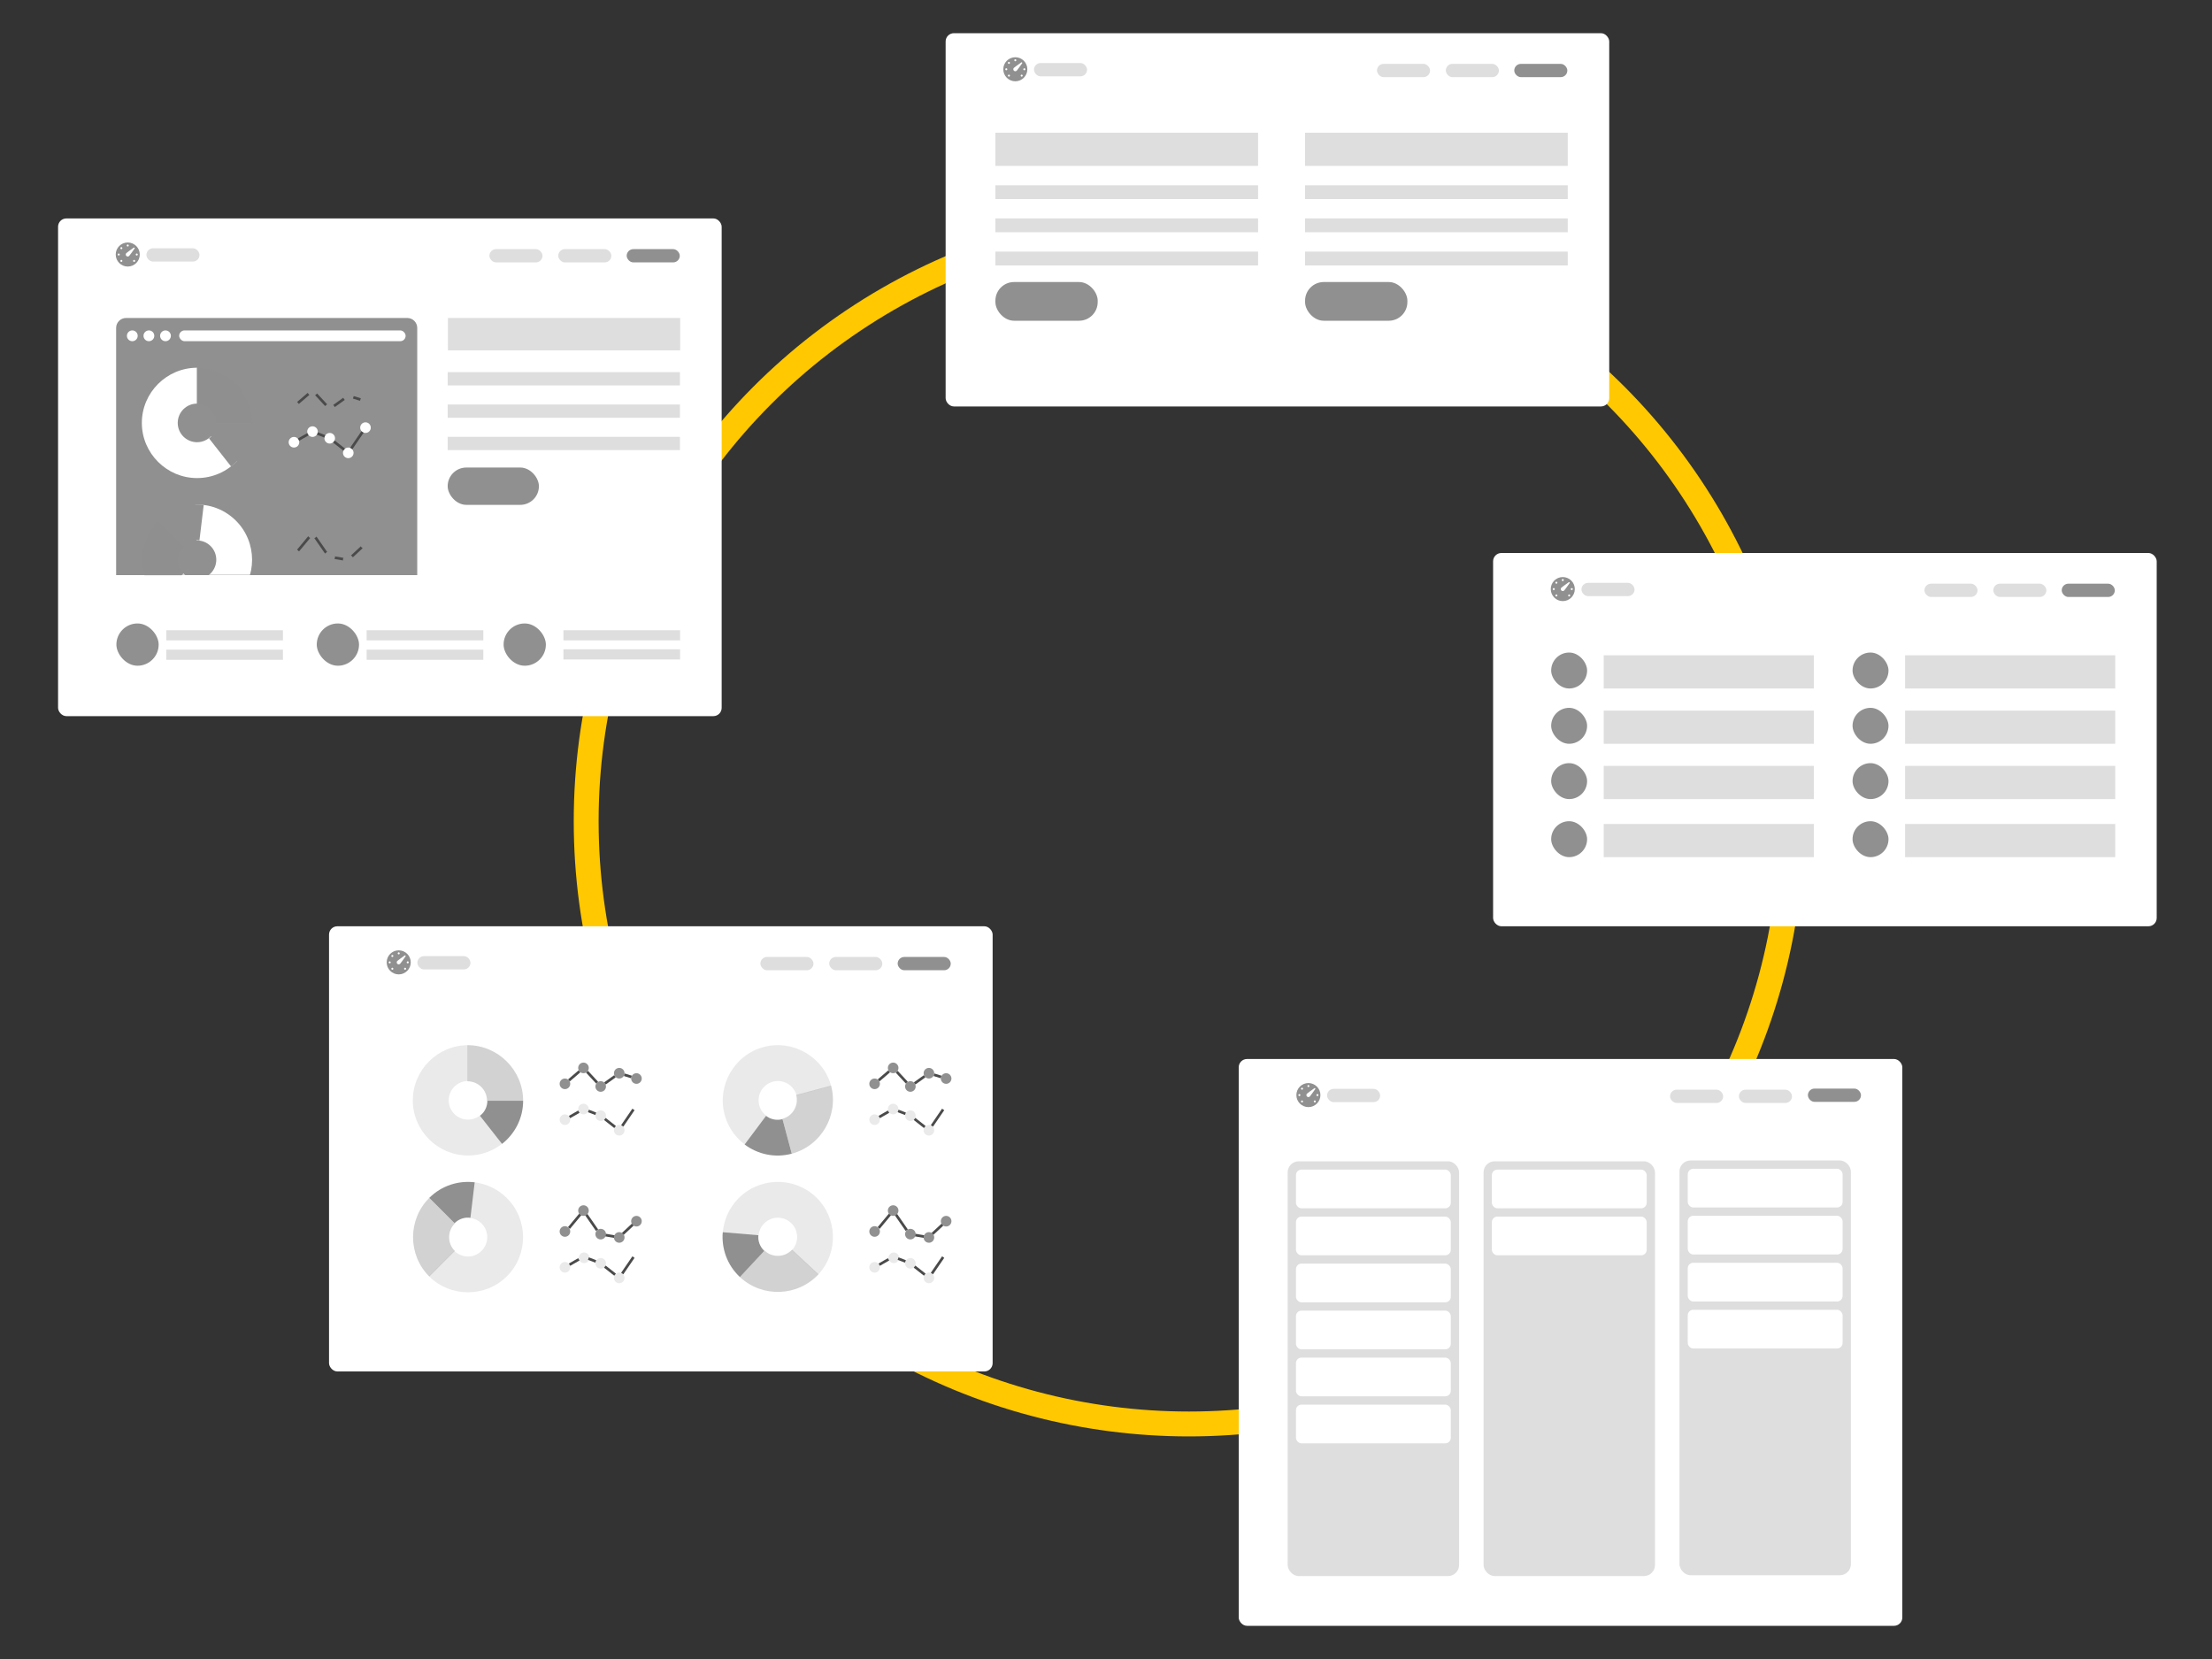 <?xml version="1.0" encoding="UTF-8"?>
<svg width="800px" height="600px" viewBox="0 0 800 600" version="1.1" xmlns="http://www.w3.org/2000/svg" xmlns:xlink="http://www.w3.org/1999/xlink">
    <rect x="0" y="0" width="800" height="600" fill="#333333" stroke="none"/>
    <!-- Generator: Sketch 53.2 (72643) - https://sketchapp.com -->
    <title>definition</title>
    <desc>Created with Sketch.</desc>
    <defs>
        <path d="M3.6,0 L105.3,-4.4408921e-16 C107.288,6.25427454e-15 108.9,1.612 108.9,3.6 L108.9,93 L0,93 L-4.4408921e-16,3.6 C-6.8757657e-16,1.612 1.612,-7.88581697e-17 3.6,-4.4408921e-16 Z" id="path-1"></path>
    </defs>
    <g id="definition" stroke="none" stroke-width="1" fill="none" fill-rule="evenodd">
        <g id="Group-8" transform="translate(21, 12)">
            <circle id="Oval" stroke="#FFC800" stroke-width="9" cx="409" cy="285" r="218"></circle>
            <g id="Group-4" transform="translate(0, 67)">
                <rect id="Rectangle" fill="#FFFFFF" x="0" y="0" width="240" height="180" rx="3"></rect>
                <g id="Group-3" transform="translate(20.7, 8.7)">
                    <g id="Nav-Copy" transform="translate(120, 27.3)" fill="#909090">
                        <rect id="Rectangle" opacity="0.3" x="0.3" y="0" width="84" height="11.7"></rect>
                        <rect id="Rectangle-Copy" opacity="0.3" x="0.206" y="19.587" width="84" height="4.8"></rect>
                        <rect id="Rectangle-Copy-2" opacity="0.3" x="0.206" y="31.287" width="84" height="4.8"></rect>
                        <rect id="Rectangle-Copy-3" opacity="0.3" x="0.206" y="42.987" width="84" height="4.8"></rect>
                        <rect id="Rectangle-Copy-5" x="0.206" y="54.087" width="33" height="13.5" rx="6.75"></rect>
                    </g>
                    <g id="Group-5" transform="translate(0.3, 27.3)">
                        <mask id="mask-2" fill="white">
                            <use xlink:href="#path-1"></use>
                        </mask>
                        <use id="Rectangle" fill="#909090" opacity="0.3" xlink:href="#path-1"></use>
                        <g id="icons8-doughnut_chart" mask="url(#mask-2)">
                            <g transform="translate(9.3, 18)" id="Path">
                                <path d="M25.057,24.724 C23.782,26.081 21.976,26.933 19.967,26.933 C16.107,26.933 12.979,23.806 12.979,19.95 C12.979,16.094 16.107,12.967 19.967,12.967 L19.967,0 C8.987,0 0,8.979 0,19.95 C0,30.921 8.987,39.9 19.967,39.9 C25.734,39.9 30.947,37.462 34.5,33.584 L25.057,24.724 Z" fill="#FFFFFF" fill-rule="nonzero"></path>
                                <path d="M19.8,0 L19.8,13.065 C23.685,13.065 26.835,16.215 26.835,20.1 L39.9,20.1 C39.9,9.047 30.853,0 19.8,0 Z" fill="#909090" fill-rule="evenodd" opacity="0.4"></path>
                                <path d="M26.963,20.1 C26.963,22.315 25.92,24.283 24.3,25.554 L32.27,35.7 C36.91,32.068 39.9,26.437 39.9,20.1 L26.963,20.1 Z" fill="#909090" fill-rule="evenodd"></path>
                            </g>
                        </g>
                        <g id="icons8-doughnut_chart-copy" mask="url(#mask-2)">
                            <g transform="translate(29.25, 87.45) rotate(-135) translate(-29.25, -87.45) translate(9.3, 67.5)" id="Path">
                                <path d="M25.057,24.724 C23.782,26.081 21.976,26.933 19.967,26.933 C16.107,26.933 12.979,23.806 12.979,19.95 C12.979,16.094 16.107,12.967 19.967,12.967 L19.967,0 C8.987,0 0,8.979 0,19.95 C0,30.921 8.987,39.9 19.967,39.9 C25.734,39.9 30.947,37.462 34.5,33.584 L25.057,24.724 Z" fill="#FFFFFF" fill-rule="nonzero"></path>
                                <path d="M19.8,0 L19.8,13.065 C23.685,13.065 26.835,16.215 26.835,20.1 L39.9,20.1 C39.9,9.047 30.853,0 19.8,0 Z" fill="#909090" fill-rule="evenodd" opacity="0.4"></path>
                                <path d="M26.963,20.1 C26.963,22.315 25.92,24.283 24.3,25.554 L32.27,35.7 C36.91,32.068 39.9,26.437 39.9,20.1 L26.963,20.1 Z" fill="#909090" fill-rule="evenodd"></path>
                            </g>
                        </g>
                        <g id="icons8-line_chart" mask="url(#mask-2)">
                            <g transform="translate(62.4, 24.3)">
                                <ellipse id="Oval" stroke="none" fill="#909090" fill-rule="evenodd" cx="1.916" cy="7.68" rx="1.916" ry="1.92"></ellipse>
                                <ellipse id="Oval" stroke="none" fill="#909090" fill-rule="evenodd" cx="8.623" cy="1.92" rx="1.916" ry="1.92"></ellipse>
                                <ellipse id="Oval" stroke="none" fill="#909090" fill-rule="evenodd" cx="14.85" cy="8.64" rx="1.916" ry="1.92"></ellipse>
                                <ellipse id="Oval" stroke="none" fill="#909090" fill-rule="evenodd" cx="21.556" cy="3.84" rx="1.916" ry="1.92"></ellipse>
                                <ellipse id="Oval" stroke="none" fill="#909090" fill-rule="evenodd" cx="27.784" cy="5.76" rx="1.916" ry="1.92"></ellipse>
                                <path d="M23.387,4.404 L25.951,5.195" id="Path" stroke="#4A4A4A" stroke-width="0.96" fill="none"></path>
                                <path d="M16.408,7.525 L19.998,4.955" id="Path" stroke="#4A4A4A" stroke-width="0.96" fill="none"></path>
                                <path d="M9.924,3.324 L13.549,7.236" id="Path" stroke="#4A4A4A" stroke-width="0.96" fill="none"></path>
                                <path d="M3.37,6.432 L7.169,3.168" id="Path" stroke="#4A4A4A" stroke-width="0.96" fill="none"></path>
                                <ellipse id="Oval" stroke="none" fill="#FFFFFF" fill-rule="evenodd" cx="1.916" cy="20.64" rx="1.916" ry="1.92"></ellipse>
                                <ellipse id="Oval" stroke="none" fill="#FFFFFF" fill-rule="evenodd" cx="8.623" cy="16.8" rx="1.916" ry="1.92"></ellipse>
                                <ellipse id="Oval" stroke="none" fill="#FFFFFF" fill-rule="evenodd" cx="14.85" cy="19.2" rx="1.916" ry="1.92"></ellipse>
                                <ellipse id="Oval" stroke="none" fill="#FFFFFF" fill-rule="evenodd" cx="21.556" cy="24.48" rx="1.916" ry="1.92"></ellipse>
                                <ellipse id="Oval" stroke="none" fill="#FFFFFF" fill-rule="evenodd" cx="27.784" cy="15.36" rx="1.916" ry="1.92"></ellipse>
                                <path d="M22.638,22.896 L26.702,16.944" id="Path" stroke="#4A4A4A" stroke-width="0.96" fill="none"></path>
                                <path d="M16.358,20.387 L20.051,23.295" id="Path" stroke="#4A4A4A" stroke-width="0.96" fill="none"></path>
                                <path d="M10.409,17.488 L13.061,18.511" id="Path" stroke="#4A4A4A" stroke-width="0.96" fill="none"></path>
                                <path d="M3.579,19.688 L6.959,17.752" id="Path" stroke="#4A4A4A" stroke-width="0.96" fill="none"></path>
                            </g>
                        </g>
                        <g id="icons8-line_chart-copy" mask="url(#mask-2)">
                            <g transform="translate(62.4, 75.9)">
                                <path d="M21.556,11.55 L27.784,5.76" id="Path" stroke="#4A4A4A" stroke-width="0.96" fill="none"></path>
                                <path d="M14.85,10.482 L21.556,11.64" id="Path" stroke="#4A4A4A" stroke-width="0.96" fill="none"></path>
                                <path d="M8.623,1.92 L13.549,9.036" id="Path" stroke="#4A4A4A" stroke-width="0.96" fill="none"></path>
                                <path d="M3.37,8.232 L8.623,1.92" id="Path" stroke="#4A4A4A" stroke-width="0.96" fill="none"></path>
                                <ellipse id="Oval" stroke="none" fill="#909090" fill-rule="evenodd" cx="1.916" cy="9.48" rx="1.916" ry="1.92"></ellipse>
                                <ellipse id="Oval" stroke="none" fill="#909090" fill-rule="evenodd" cx="8.623" cy="1.92" rx="1.916" ry="1.92"></ellipse>
                                <ellipse id="Oval" stroke="none" fill="#909090" fill-rule="evenodd" cx="14.85" cy="10.44" rx="1.916" ry="1.92"></ellipse>
                                <ellipse id="Oval" stroke="none" fill="#909090" fill-rule="evenodd" cx="21.556" cy="11.64" rx="1.916" ry="1.92"></ellipse>
                                <ellipse id="Oval" stroke="none" fill="#909090" fill-rule="evenodd" cx="27.784" cy="5.76" rx="1.916" ry="1.92"></ellipse>
                                <ellipse id="Oval" stroke="none" fill="#FFFFFF" fill-rule="evenodd" cx="1.916" cy="22.44" rx="1.916" ry="1.92"></ellipse>
                                <ellipse id="Oval" stroke="none" fill="#FFFFFF" fill-rule="evenodd" cx="14.85" cy="21" rx="1.916" ry="1.92"></ellipse>
                                <ellipse id="Oval" stroke="none" fill="#FFFFFF" fill-rule="evenodd" cx="21.556" cy="26.28" rx="1.916" ry="1.92"></ellipse>
                                <path d="M22.638,24.696 L26.702,18.744" id="Path" stroke="#4A4A4A" stroke-width="0.96" fill="none"></path>
                                <path d="M16.358,22.187 L20.051,25.095" id="Path" stroke="#4A4A4A" stroke-width="0.96" fill="none"></path>
                                <path d="M10.409,19.288 L13.061,20.311" id="Path" stroke="#4A4A4A" stroke-width="0.96" fill="none"></path>
                                <path d="M3.579,21.488 L6.959,19.552" id="Path" stroke="#4A4A4A" stroke-width="0.96" fill="none"></path>
                            </g>
                        </g>
                    </g>
                    <g id="Group" transform="translate(4.2, 31.8)" fill="#FFFFFF">
                        <circle id="Oval" cx="1.95" cy="1.95" r="1.95"></circle>
                        <circle id="Oval-Copy" cx="7.95" cy="1.95" r="1.95"></circle>
                        <circle id="Oval-Copy-2" cx="13.95" cy="1.95" r="1.95"></circle>
                    </g>
                    <rect id="Rectangle" fill="#FFFFFF" x="23.1" y="31.8" width="81.9" height="3.9" rx="1.95"></rect>
                    <g id="Nav-Copy-2" transform="translate(0.394, 137.783)" fill="#909090">
                        <g id="1">
                            <rect id="Rectangle" x="0" y="0" width="15.288" height="15.288" rx="7.644"></rect>
                            <g id="Group-2" transform="translate(18.04, 2.446)" opacity="0.3">
                                <rect id="Rectangle-Copy" x="0" y="0" width="42.195" height="3.669"></rect>
                                <rect id="Rectangle-Copy-2" x="0" y="7.032" width="42.195" height="3.669"></rect>
                            </g>
                        </g>
                        <g id="1-copy" transform="translate(72.465, 0)">
                            <rect id="Rectangle" x="0" y="0" width="15.288" height="15.288" rx="7.644"></rect>
                            <g id="Group-2" transform="translate(18.04, 2.446)" opacity="0.3">
                                <rect id="Rectangle-Copy" x="0" y="0" width="42.195" height="3.669"></rect>
                                <rect id="Rectangle-Copy-2" x="0" y="7.032" width="42.195" height="3.669"></rect>
                            </g>
                        </g>
                        <g id="1-copy-2" transform="translate(140.038, 0)">
                            <rect id="Rectangle" x="0" y="0" width="15.288" height="15.288" rx="7.644"></rect>
                            <g id="Group-2" transform="translate(21.64, 2.446)" opacity="0.3">
                                <rect id="Rectangle-Copy" x="0" y="0" width="42.195" height="3.669"></rect>
                                <rect id="Rectangle-Copy-2" x="0" y="6.9" width="42.195" height="3.669"></rect>
                            </g>
                        </g>
                    </g>
                    <g id="Nav" transform="translate(0.151, 0)" fill="#909090">
                        <g id="logo">
                            <path d="M4.35,0 C1.948,0 0,1.948 0,4.35 C0,6.752 1.948,8.7 4.35,8.7 C6.752,8.7 8.7,6.752 8.7,4.35 C8.7,1.948 6.752,0 4.35,0 Z M4.35,0.725 C4.55,0.725 4.713,0.887 4.713,1.087 C4.713,1.288 4.55,1.45 4.35,1.45 C4.15,1.45 3.987,1.288 3.987,1.087 C3.987,0.887 4.15,0.725 4.35,0.725 Z M1.087,4.713 C0.887,4.713 0.725,4.55 0.725,4.35 C0.725,4.15 0.887,3.987 1.087,3.987 C1.288,3.987 1.45,4.15 1.45,4.35 C1.45,4.55 1.288,4.713 1.087,4.713 Z M2.299,6.913 C2.158,7.055 1.928,7.055 1.787,6.913 C1.645,6.771 1.645,6.542 1.787,6.401 C1.929,6.259 2.158,6.259 2.299,6.401 C2.441,6.542 2.441,6.772 2.299,6.913 Z M2.299,2.299 C2.158,2.441 1.928,2.441 1.787,2.299 C1.645,2.158 1.645,1.928 1.787,1.787 C1.929,1.645 2.158,1.645 2.299,1.787 C2.441,1.928 2.441,2.158 2.299,2.299 Z M3.837,4.863 C3.554,4.579 3.554,4.121 3.837,3.837 C4.015,3.659 5.46,2.619 6.51,1.871 C6.72,1.721 6.98,1.98 6.829,2.19 C6.081,3.24 5.041,4.685 4.863,4.863 C4.579,5.146 4.121,5.146 3.837,4.863 Z M6.913,6.913 C6.771,7.055 6.542,7.055 6.401,6.913 C6.259,6.771 6.259,6.542 6.401,6.401 C6.542,6.259 6.772,6.259 6.913,6.401 C7.055,6.542 7.055,6.772 6.913,6.913 Z M7.612,4.713 C7.412,4.713 7.25,4.55 7.25,4.35 C7.25,4.15 7.412,3.987 7.612,3.987 C7.813,3.987 7.975,4.15 7.975,4.35 C7.975,4.55 7.813,4.713 7.612,4.713 Z" id="Shape" fill-rule="nonzero"></path>
                            <rect id="Rectangle-Copy-6" opacity="0.3" x="11.1" y="2.1" width="19.2" height="4.8" rx="2.4"></rect>
                        </g>
                        <rect id="Rectangle-Copy" x="184.8" y="2.4" width="19.2" height="4.8" rx="2.4"></rect>
                        <rect id="Rectangle-Copy-4" opacity="0.3" x="160.049" y="2.4" width="19.2" height="4.8" rx="2.4"></rect>
                        <rect id="Rectangle-Copy-6" opacity="0.3" x="135.149" y="2.4" width="19.2" height="4.8" rx="2.4"></rect>
                    </g>
                </g>
            </g>
            <g id="Group-4-Copy" transform="translate(321, 0)">
                <rect id="Rectangle" fill="#FFFFFF" x="0" y="0" width="240" height="135" rx="3"></rect>
                <g id="Group-3" transform="translate(17.7, 8.7)" fill="#909090">
                    <g id="Nav-Copy" transform="translate(112.3, 27.3)">
                        <rect id="Rectangle" opacity="0.3" x="0" y="0" width="95" height="12"></rect>
                        <rect id="Rectangle-Copy" opacity="0.3" x="0" y="19" width="95" height="5"></rect>
                        <rect id="Rectangle-Copy-2" opacity="0.3" x="0" y="31" width="95" height="5"></rect>
                        <rect id="Rectangle-Copy-3" opacity="0.3" x="0" y="43" width="95" height="5"></rect>
                        <rect id="Rectangle-Copy-5" x="0" y="54" width="37" height="14" rx="6.75"></rect>
                    </g>
                    <g id="Nav-Copy-3" transform="translate(0.3, 27.3)">
                        <rect id="Rectangle" opacity="0.3" x="0" y="0" width="95" height="12"></rect>
                        <rect id="Rectangle-Copy" opacity="0.3" x="0" y="19" width="95" height="5"></rect>
                        <rect id="Rectangle-Copy-2" opacity="0.3" x="0" y="31" width="95" height="5"></rect>
                        <rect id="Rectangle-Copy-3" opacity="0.3" x="0" y="43" width="95" height="5"></rect>
                        <rect id="Rectangle-Copy-5" x="0" y="54" width="37" height="14" rx="6.75"></rect>
                    </g>
                    <g id="Nav" transform="translate(3.151, 0)">
                        <g id="logo">
                            <path d="M4.35,0 C1.948,0 0,1.948 0,4.35 C0,6.752 1.948,8.7 4.35,8.7 C6.752,8.7 8.7,6.752 8.7,4.35 C8.7,1.948 6.752,0 4.35,0 Z M4.35,0.725 C4.55,0.725 4.713,0.887 4.713,1.087 C4.713,1.288 4.55,1.45 4.35,1.45 C4.15,1.45 3.987,1.288 3.987,1.087 C3.987,0.887 4.15,0.725 4.35,0.725 Z M1.087,4.713 C0.887,4.713 0.725,4.55 0.725,4.35 C0.725,4.15 0.887,3.987 1.087,3.987 C1.288,3.987 1.45,4.15 1.45,4.35 C1.45,4.55 1.288,4.713 1.087,4.713 Z M2.299,6.913 C2.158,7.055 1.928,7.055 1.787,6.913 C1.645,6.771 1.645,6.542 1.787,6.401 C1.929,6.259 2.158,6.259 2.299,6.401 C2.441,6.542 2.441,6.772 2.299,6.913 Z M2.299,2.299 C2.158,2.441 1.928,2.441 1.787,2.299 C1.645,2.158 1.645,1.928 1.787,1.787 C1.929,1.645 2.158,1.645 2.299,1.787 C2.441,1.928 2.441,2.158 2.299,2.299 Z M3.837,4.863 C3.554,4.579 3.554,4.121 3.837,3.837 C4.015,3.659 5.46,2.619 6.51,1.871 C6.72,1.721 6.98,1.98 6.829,2.19 C6.081,3.24 5.041,4.685 4.863,4.863 C4.579,5.146 4.121,5.146 3.837,4.863 Z M6.913,6.913 C6.771,7.055 6.542,7.055 6.401,6.913 C6.259,6.771 6.259,6.542 6.401,6.401 C6.542,6.259 6.772,6.259 6.913,6.401 C7.055,6.542 7.055,6.772 6.913,6.913 Z M7.612,4.713 C7.412,4.713 7.25,4.55 7.25,4.35 C7.25,4.15 7.412,3.987 7.612,3.987 C7.813,3.987 7.975,4.15 7.975,4.35 C7.975,4.55 7.813,4.713 7.612,4.713 Z" id="Shape" fill-rule="nonzero"></path>
                            <rect id="Rectangle-Copy-6" opacity="0.3" x="11.1" y="2.1" width="19.2" height="4.8" rx="2.4"></rect>
                        </g>
                        <rect id="Rectangle-Copy" x="184.8" y="2.4" width="19.2" height="4.8" rx="2.4"></rect>
                        <rect id="Rectangle-Copy-4" opacity="0.3" x="160.049" y="2.4" width="19.2" height="4.8" rx="2.4"></rect>
                        <rect id="Rectangle-Copy-6" opacity="0.3" x="135.149" y="2.4" width="19.2" height="4.8" rx="2.4"></rect>
                    </g>
                </g>
            </g>
            <g id="Group-4-Copy-2" transform="translate(519, 188)">
                <rect id="Rectangle" fill="#FFFFFF" x="0" y="0" width="240" height="135" rx="3"></rect>
                <g id="Group-3" transform="translate(20.7, 8.7)" fill="#909090">
                    <g id="Nav-Copy" transform="translate(0.3, 27.3)">
                        <rect id="Rectangle" opacity="0.3" x="19" y="1" width="76" height="12"></rect>
                        <rect id="Rectangle-Copy-5" x="0" y="0" width="13" height="13" rx="6.5"></rect>
                    </g>
                    <g id="Nav-Copy-4" transform="translate(109.3, 27.3)">
                        <rect id="Rectangle" opacity="0.3" x="19" y="1" width="76" height="12"></rect>
                        <rect id="Rectangle-Copy-5" x="0" y="0" width="13" height="13" rx="6.5"></rect>
                    </g>
                    <g id="Nav-Copy-6" transform="translate(0.3, 47.3)">
                        <rect id="Rectangle" opacity="0.3" x="19" y="1" width="76" height="12"></rect>
                        <rect id="Rectangle-Copy-5" x="0" y="0" width="13" height="13" rx="6.5"></rect>
                    </g>
                    <g id="Nav-Copy-5" transform="translate(109.3, 47.3)">
                        <rect id="Rectangle" opacity="0.3" x="19" y="1" width="76" height="12"></rect>
                        <rect id="Rectangle-Copy-5" x="0" y="0" width="13" height="13" rx="6.5"></rect>
                    </g>
                    <g id="Nav-Copy-8" transform="translate(0.3, 67.3)">
                        <rect id="Rectangle" opacity="0.3" x="19" y="1" width="76" height="12"></rect>
                        <rect id="Rectangle-Copy-5" x="0" y="0" width="13" height="13" rx="6.5"></rect>
                    </g>
                    <g id="Nav-Copy-7" transform="translate(109.3, 67.3)">
                        <rect id="Rectangle" opacity="0.3" x="19" y="1" width="76" height="12"></rect>
                        <rect id="Rectangle-Copy-5" x="0" y="0" width="13" height="13" rx="6.5"></rect>
                    </g>
                    <g id="Nav-Copy-10" transform="translate(0.3, 88.3)">
                        <rect id="Rectangle" opacity="0.3" x="19" y="1" width="76" height="12"></rect>
                        <rect id="Rectangle-Copy-5" x="0" y="0" width="13" height="13" rx="6.5"></rect>
                    </g>
                    <g id="Nav-Copy-9" transform="translate(109.3, 88.3)">
                        <rect id="Rectangle" opacity="0.3" x="19" y="1" width="76" height="12"></rect>
                        <rect id="Rectangle-Copy-5" x="0" y="0" width="13" height="13" rx="6.5"></rect>
                    </g>
                    <g id="Nav" transform="translate(0.151, 0)">
                        <g id="logo">
                            <path d="M4.35,0 C1.948,0 0,1.948 0,4.35 C0,6.752 1.948,8.7 4.35,8.7 C6.752,8.7 8.7,6.752 8.7,4.35 C8.7,1.948 6.752,0 4.35,0 Z M4.35,0.725 C4.55,0.725 4.713,0.887 4.713,1.087 C4.713,1.288 4.55,1.45 4.35,1.45 C4.15,1.45 3.987,1.288 3.987,1.087 C3.987,0.887 4.15,0.725 4.35,0.725 Z M1.087,4.713 C0.887,4.713 0.725,4.55 0.725,4.35 C0.725,4.15 0.887,3.987 1.087,3.987 C1.288,3.987 1.45,4.15 1.45,4.35 C1.45,4.55 1.288,4.713 1.087,4.713 Z M2.299,6.913 C2.158,7.055 1.928,7.055 1.787,6.913 C1.645,6.771 1.645,6.542 1.787,6.401 C1.929,6.259 2.158,6.259 2.299,6.401 C2.441,6.542 2.441,6.772 2.299,6.913 Z M2.299,2.299 C2.158,2.441 1.928,2.441 1.787,2.299 C1.645,2.158 1.645,1.928 1.787,1.787 C1.929,1.645 2.158,1.645 2.299,1.787 C2.441,1.928 2.441,2.158 2.299,2.299 Z M3.837,4.863 C3.554,4.579 3.554,4.121 3.837,3.837 C4.015,3.659 5.46,2.619 6.51,1.871 C6.72,1.721 6.98,1.98 6.829,2.19 C6.081,3.24 5.041,4.685 4.863,4.863 C4.579,5.146 4.121,5.146 3.837,4.863 Z M6.913,6.913 C6.771,7.055 6.542,7.055 6.401,6.913 C6.259,6.771 6.259,6.542 6.401,6.401 C6.542,6.259 6.772,6.259 6.913,6.401 C7.055,6.542 7.055,6.772 6.913,6.913 Z M7.612,4.713 C7.412,4.713 7.25,4.55 7.25,4.35 C7.25,4.15 7.412,3.987 7.612,3.987 C7.813,3.987 7.975,4.15 7.975,4.35 C7.975,4.55 7.813,4.713 7.612,4.713 Z" id="Shape" fill-rule="nonzero"></path>
                            <rect id="Rectangle-Copy-6" opacity="0.3" x="11.1" y="2.1" width="19.2" height="4.8" rx="2.4"></rect>
                        </g>
                        <rect id="Rectangle-Copy" x="184.8" y="2.4" width="19.2" height="4.8" rx="2.4"></rect>
                        <rect id="Rectangle-Copy-4" opacity="0.3" x="160.049" y="2.4" width="19.2" height="4.8" rx="2.4"></rect>
                        <rect id="Rectangle-Copy-6" opacity="0.3" x="135.149" y="2.4" width="19.2" height="4.8" rx="2.4"></rect>
                    </g>
                </g>
            </g>
            <g id="Group-4-Copy-4" transform="translate(427, 371)">
                <rect id="Rectangle" fill="#FFFFFF" x="0" y="0" width="240" height="205" rx="3"></rect>
                <g id="Group-3" transform="translate(17.7, 8.7)">
                    <g id="Group-7" transform="translate(0, 28)">
                        <g id="Nav-Copy" transform="translate(0, 0.3)">
                            <rect id="Rectangle" fill="#909090" opacity="0.3" x="0" y="0" width="62" height="150" rx="4"></rect>
                            <g id="Group-6" transform="translate(3, 3)" fill="#FFFFFF">
                                <rect id="Rectangle-Copy-9" x="0" y="0" width="56" height="14" rx="2"></rect>
                                <rect id="Rectangle-Copy-10" x="0" y="17" width="56" height="14" rx="2"></rect>
                                <rect id="Rectangle-Copy-11" x="0" y="34" width="56" height="14" rx="2"></rect>
                                <rect id="Rectangle-Copy-14" x="0" y="51" width="56" height="14" rx="2"></rect>
                                <rect id="Rectangle-Copy-13" x="0" y="68" width="56" height="14" rx="2"></rect>
                                <rect id="Rectangle-Copy-12" x="0" y="85" width="56" height="14" rx="2"></rect>
                            </g>
                        </g>
                        <g id="Nav-Copy-11" transform="translate(70.85, 0.3)">
                            <rect id="Rectangle" fill="#909090" opacity="0.3" x="0" y="0" width="62" height="150" rx="4"></rect>
                            <g id="Group-6" transform="translate(3, 3)" fill="#FFFFFF">
                                <rect id="Rectangle-Copy-9" x="0" y="0" width="56" height="14" rx="2"></rect>
                                <rect id="Rectangle-Copy-10" x="0" y="17" width="56" height="14" rx="2"></rect>
                            </g>
                        </g>
                        <g id="Nav-Copy-12" transform="translate(141.7, 0)">
                            <rect id="Rectangle" fill="#909090" opacity="0.3" x="0" y="0" width="62" height="150" rx="4"></rect>
                            <g id="Group-6" transform="translate(3, 3)" fill="#FFFFFF">
                                <rect id="Rectangle-Copy-9" x="0" y="0" width="56" height="14" rx="2"></rect>
                                <rect id="Rectangle-Copy-10" x="0" y="17" width="56" height="14" rx="2"></rect>
                                <rect id="Rectangle-Copy-11" x="0" y="34" width="56" height="14" rx="2"></rect>
                                <rect id="Rectangle-Copy-14" x="0" y="51" width="56" height="14" rx="2"></rect>
                            </g>
                        </g>
                    </g>
                    <g id="Nav" transform="translate(3.151, 0)" fill="#909090">
                        <g id="logo">
                            <path d="M4.35,0 C1.948,0 0,1.948 0,4.35 C0,6.752 1.948,8.7 4.35,8.7 C6.752,8.7 8.7,6.752 8.7,4.35 C8.7,1.948 6.752,0 4.35,0 Z M4.35,0.725 C4.55,0.725 4.713,0.887 4.713,1.087 C4.713,1.288 4.55,1.45 4.35,1.45 C4.15,1.45 3.987,1.288 3.987,1.087 C3.987,0.887 4.15,0.725 4.35,0.725 Z M1.087,4.713 C0.887,4.713 0.725,4.55 0.725,4.35 C0.725,4.15 0.887,3.987 1.087,3.987 C1.288,3.987 1.45,4.15 1.45,4.35 C1.45,4.55 1.288,4.713 1.087,4.713 Z M2.299,6.913 C2.158,7.055 1.928,7.055 1.787,6.913 C1.645,6.771 1.645,6.542 1.787,6.401 C1.929,6.259 2.158,6.259 2.299,6.401 C2.441,6.542 2.441,6.772 2.299,6.913 Z M2.299,2.299 C2.158,2.441 1.928,2.441 1.787,2.299 C1.645,2.158 1.645,1.928 1.787,1.787 C1.929,1.645 2.158,1.645 2.299,1.787 C2.441,1.928 2.441,2.158 2.299,2.299 Z M3.837,4.863 C3.554,4.579 3.554,4.121 3.837,3.837 C4.015,3.659 5.46,2.619 6.51,1.871 C6.72,1.721 6.98,1.98 6.829,2.19 C6.081,3.24 5.041,4.685 4.863,4.863 C4.579,5.146 4.121,5.146 3.837,4.863 Z M6.913,6.913 C6.771,7.055 6.542,7.055 6.401,6.913 C6.259,6.771 6.259,6.542 6.401,6.401 C6.542,6.259 6.772,6.259 6.913,6.401 C7.055,6.542 7.055,6.772 6.913,6.913 Z M7.612,4.713 C7.412,4.713 7.25,4.55 7.25,4.35 C7.25,4.15 7.412,3.987 7.612,3.987 C7.813,3.987 7.975,4.15 7.975,4.35 C7.975,4.55 7.813,4.713 7.612,4.713 Z" id="Shape" fill-rule="nonzero"></path>
                            <rect id="Rectangle-Copy-6" opacity="0.3" x="11.1" y="2.1" width="19.2" height="4.8" rx="2.4"></rect>
                        </g>
                        <rect id="Rectangle-Copy" x="185" y="2" width="19.2" height="4.8" rx="2.4"></rect>
                        <rect id="Rectangle-Copy-4" opacity="0.3" x="160.049" y="2.4" width="19.2" height="4.8" rx="2.4"></rect>
                        <rect id="Rectangle-Copy-6" opacity="0.3" x="135.149" y="2.4" width="19.2" height="4.8" rx="2.4"></rect>
                    </g>
                </g>
            </g>
            <g id="Group-4-Copy-3" transform="translate(98, 323)">
                <rect id="Rectangle" fill="#FFFFFF" x="0" y="0" width="240" height="161" rx="3"></rect>
                <g id="Group-5" transform="translate(21, 43)">
                    <g id="icons8-doughnut_chart" transform="translate(9.3, 0)">
                        <path d="M25.057,24.724 C23.782,26.081 21.976,26.933 19.967,26.933 C16.107,26.933 12.979,23.806 12.979,19.95 C12.979,16.094 16.107,12.967 19.967,12.967 L19.967,0 C8.987,0 0,8.979 0,19.95 C0,30.921 8.987,39.9 19.967,39.9 C25.734,39.9 30.947,37.462 34.5,33.584 L25.057,24.724 Z" id="Path" fill-opacity="0.476" fill="#D3D3D3" fill-rule="nonzero"></path>
                        <path d="M19.8,0 L19.8,13.065 C23.685,13.065 26.835,16.215 26.835,20.1 L39.9,20.1 C39.9,9.047 30.853,0 19.8,0 Z" id="Path" fill="#909090" opacity="0.4"></path>
                        <path d="M26.963,20.1 C26.963,22.315 25.92,24.283 24.3,25.554 L32.27,35.7 C36.91,32.068 39.9,26.437 39.9,20.1 L26.963,20.1 Z" id="Path" fill="#909090"></path>
                    </g>
                    <g id="icons8-doughnut_chart-copy" transform="translate(29.25, 69.379) rotate(-135) translate(-29.25, -69.379) translate(9.25, 49.379)">
                        <path d="M25.057,24.724 C23.782,26.081 21.976,26.933 19.967,26.933 C16.107,26.933 12.979,23.806 12.979,19.95 C12.979,16.094 16.107,12.967 19.967,12.967 L19.967,0 C8.987,0 0,8.979 0,19.95 C0,30.921 8.987,39.9 19.967,39.9 C25.734,39.9 30.947,37.462 34.5,33.584 L25.057,24.724 Z" id="Path" fill-opacity="0.476" fill="#D3D3D3" fill-rule="nonzero"></path>
                        <path d="M19.8,0 L19.8,13.065 C23.685,13.065 26.835,16.215 26.835,20.1 L39.9,20.1 C39.9,9.047 30.853,0 19.8,0 Z" id="Path" fill="#909090" opacity="0.4"></path>
                        <path d="M26.963,20.1 C26.963,22.315 25.92,24.283 24.3,25.554 L32.27,35.7 C36.91,32.068 39.9,26.437 39.9,20.1 L26.963,20.1 Z" id="Path" fill="#909090"></path>
                    </g>
                    <g id="icons8-line_chart" transform="translate(62.4, 6.3)">
                        <ellipse id="Oval" fill="#909090" cx="1.916" cy="7.68" rx="1.916" ry="1.92"></ellipse>
                        <ellipse id="Oval" fill="#909090" cx="8.623" cy="1.92" rx="1.916" ry="1.92"></ellipse>
                        <ellipse id="Oval" fill="#909090" cx="14.85" cy="8.64" rx="1.916" ry="1.92"></ellipse>
                        <ellipse id="Oval" fill="#909090" cx="21.556" cy="3.84" rx="1.916" ry="1.92"></ellipse>
                        <ellipse id="Oval" fill="#909090" cx="27.784" cy="5.76" rx="1.916" ry="1.92"></ellipse>
                        <path d="M23.387,4.404 L25.951,5.195" id="Path" stroke="#4A4A4A" stroke-width="0.96"></path>
                        <path d="M16.408,7.525 L19.998,4.955" id="Path" stroke="#4A4A4A" stroke-width="0.96"></path>
                        <path d="M9.924,3.324 L13.549,7.236" id="Path" stroke="#4A4A4A" stroke-width="0.96"></path>
                        <path d="M3.37,6.432 L7.169,3.168" id="Path" stroke="#4A4A4A" stroke-width="0.96"></path>
                        <ellipse id="Oval" fill="#EAEAEA" cx="1.916" cy="20.64" rx="1.916" ry="1.92"></ellipse>
                        <ellipse id="Oval" fill="#EAEAEA" cx="8.623" cy="16.8" rx="1.916" ry="1.92"></ellipse>
                        <ellipse id="Oval" fill="#EAEAEA" cx="14.85" cy="19.2" rx="1.916" ry="1.92"></ellipse>
                        <ellipse id="Oval" fill="#EAEAEA" cx="21.556" cy="24.48" rx="1.916" ry="1.92"></ellipse>
                        <ellipse id="Oval" fill="#FFFFFF" cx="27.784" cy="15.36" rx="1.916" ry="1.92"></ellipse>
                        <path d="M22.638,22.896 L26.702,16.944" id="Path" stroke="#4A4A4A" stroke-width="0.96"></path>
                        <path d="M16.358,20.387 L20.051,23.295" id="Path" stroke="#4A4A4A" stroke-width="0.96"></path>
                        <path d="M10.409,17.488 L13.061,18.511" id="Path" stroke="#4A4A4A" stroke-width="0.96"></path>
                        <path d="M3.579,19.688 L6.959,17.752" id="Path" stroke="#4A4A4A" stroke-width="0.96"></path>
                    </g>
                    <g id="icons8-line_chart-copy" transform="translate(62.4, 57.9)">
                        <path d="M21.556,11.55 L27.784,5.76" id="Path" stroke="#4A4A4A" stroke-width="0.96"></path>
                        <path d="M14.85,10.482 L21.556,11.64" id="Path" stroke="#4A4A4A" stroke-width="0.96"></path>
                        <path d="M8.623,1.92 L13.549,9.036" id="Path" stroke="#4A4A4A" stroke-width="0.96"></path>
                        <path d="M3.37,8.232 L8.623,1.92" id="Path" stroke="#4A4A4A" stroke-width="0.96"></path>
                        <ellipse id="Oval" fill="#909090" cx="1.916" cy="9.48" rx="1.916" ry="1.92"></ellipse>
                        <ellipse id="Oval" fill="#909090" cx="8.623" cy="1.92" rx="1.916" ry="1.92"></ellipse>
                        <ellipse id="Oval" fill="#909090" cx="14.85" cy="10.44" rx="1.916" ry="1.92"></ellipse>
                        <ellipse id="Oval" fill="#909090" cx="21.556" cy="11.64" rx="1.916" ry="1.92"></ellipse>
                        <ellipse id="Oval" fill="#909090" cx="27.784" cy="5.76" rx="1.916" ry="1.92"></ellipse>
                        <ellipse id="Oval" fill="#EAEAEA" cx="1.916" cy="22.44" rx="1.916" ry="1.92"></ellipse>
                        <ellipse id="Oval" fill="#EAEAEA" cx="14.85" cy="21" rx="1.916" ry="1.92"></ellipse>
                        <ellipse id="Oval-Copy-3" fill="#EAEAEA" cx="8.85" cy="19" rx="1.916" ry="1.92"></ellipse>
                        <ellipse id="Oval" fill="#EAEAEA" cx="21.556" cy="26.28" rx="1.916" ry="1.92"></ellipse>
                        <path d="M22.638,24.696 L26.702,18.744" id="Path" stroke="#4A4A4A" stroke-width="0.96"></path>
                        <path d="M16.358,22.187 L20.051,25.095" id="Path" stroke="#4A4A4A" stroke-width="0.96"></path>
                        <path d="M10.409,19.288 L13.061,20.311" id="Path" stroke="#4A4A4A" stroke-width="0.96"></path>
                        <path d="M3.579,21.488 L6.959,19.552" id="Path" stroke="#4A4A4A" stroke-width="0.96"></path>
                    </g>
                </g>
                <g id="Group-5-Copy" transform="translate(133, 38)">
                    <g id="icons8-doughnut_chart" transform="translate(29.3, 25) rotate(-285) translate(-29.3, -25) translate(9.3, 5)">
                        <path d="M25.057,24.724 C23.782,26.081 21.976,26.933 19.967,26.933 C16.107,26.933 12.979,23.806 12.979,19.95 C12.979,16.094 16.107,12.967 19.967,12.967 L19.967,0 C8.987,0 0,8.979 0,19.95 C0,30.921 8.987,39.9 19.967,39.9 C25.734,39.9 30.947,37.462 34.5,33.584 L25.057,24.724 Z" id="Path" fill-opacity="0.476" fill="#D3D3D3" fill-rule="nonzero"></path>
                        <path d="M19.8,0 L19.8,13.065 C23.685,13.065 26.835,16.215 26.835,20.1 L39.9,20.1 C39.9,9.047 30.853,0 19.8,0 Z" id="Path" fill="#909090" opacity="0.4"></path>
                        <path d="M26.963,20.1 C26.963,22.315 25.92,24.283 24.3,25.554 L32.27,35.7 C36.91,32.068 39.9,26.437 39.9,20.1 L26.963,20.1 Z" id="Path" fill="#909090"></path>
                    </g>
                    <g id="icons8-doughnut_chart-copy" transform="translate(29.25, 74.379) rotate(-227) translate(-29.25, -74.379) translate(9.25, 54.379)">
                        <path d="M25.057,24.724 C23.782,26.081 21.976,26.933 19.967,26.933 C16.107,26.933 12.979,23.806 12.979,19.95 C12.979,16.094 16.107,12.967 19.967,12.967 L19.967,0 C8.987,0 0,8.979 0,19.95 C0,30.921 8.987,39.9 19.967,39.9 C25.734,39.9 30.947,37.462 34.5,33.584 L25.057,24.724 Z" id="Path" fill-opacity="0.476" fill="#D3D3D3" fill-rule="nonzero"></path>
                        <path d="M19.8,0 L19.8,13.065 C23.685,13.065 26.835,16.215 26.835,20.1 L39.9,20.1 C39.9,9.047 30.853,0 19.8,0 Z" id="Path" fill="#909090" opacity="0.4"></path>
                        <path d="M26.963,20.1 C26.963,22.315 25.92,24.283 24.3,25.554 L32.27,35.7 C36.91,32.068 39.9,26.437 39.9,20.1 L26.963,20.1 Z" id="Path" fill="#909090"></path>
                    </g>
                    <g id="icons8-line_chart" transform="translate(62.4, 11.3)">
                        <ellipse id="Oval" fill="#909090" cx="1.916" cy="7.68" rx="1.916" ry="1.92"></ellipse>
                        <ellipse id="Oval" fill="#909090" cx="8.623" cy="1.92" rx="1.916" ry="1.92"></ellipse>
                        <ellipse id="Oval" fill="#909090" cx="14.85" cy="8.64" rx="1.916" ry="1.92"></ellipse>
                        <ellipse id="Oval" fill="#909090" cx="21.556" cy="3.84" rx="1.916" ry="1.92"></ellipse>
                        <ellipse id="Oval" fill="#909090" cx="27.784" cy="5.76" rx="1.916" ry="1.92"></ellipse>
                        <path d="M23.387,4.404 L25.951,5.195" id="Path" stroke="#4A4A4A" stroke-width="0.96"></path>
                        <path d="M16.408,7.525 L19.998,4.955" id="Path" stroke="#4A4A4A" stroke-width="0.96"></path>
                        <path d="M9.924,3.324 L13.549,7.236" id="Path" stroke="#4A4A4A" stroke-width="0.96"></path>
                        <path d="M3.37,6.432 L7.169,3.168" id="Path" stroke="#4A4A4A" stroke-width="0.96"></path>
                        <ellipse id="Oval" fill="#EAEAEA" cx="1.916" cy="20.64" rx="1.916" ry="1.92"></ellipse>
                        <ellipse id="Oval" fill="#EAEAEA" cx="8.623" cy="16.8" rx="1.916" ry="1.92"></ellipse>
                        <ellipse id="Oval" fill="#EAEAEA" cx="14.85" cy="19.2" rx="1.916" ry="1.92"></ellipse>
                        <ellipse id="Oval" fill="#EAEAEA" cx="21.556" cy="24.48" rx="1.916" ry="1.92"></ellipse>
                        <ellipse id="Oval" fill="#FFFFFF" cx="27.784" cy="15.36" rx="1.916" ry="1.92"></ellipse>
                        <path d="M22.638,22.896 L26.702,16.944" id="Path" stroke="#4A4A4A" stroke-width="0.96"></path>
                        <path d="M16.358,20.387 L20.051,23.295" id="Path" stroke="#4A4A4A" stroke-width="0.96"></path>
                        <path d="M10.409,17.488 L13.061,18.511" id="Path" stroke="#4A4A4A" stroke-width="0.96"></path>
                        <path d="M3.579,19.688 L6.959,17.752" id="Path" stroke="#4A4A4A" stroke-width="0.96"></path>
                    </g>
                    <g id="icons8-line_chart-copy" transform="translate(62.4, 62.9)">
                        <path d="M21.556,11.55 L27.784,5.76" id="Path" stroke="#4A4A4A" stroke-width="0.96"></path>
                        <path d="M14.85,10.482 L21.556,11.64" id="Path" stroke="#4A4A4A" stroke-width="0.96"></path>
                        <path d="M8.623,1.92 L13.549,9.036" id="Path" stroke="#4A4A4A" stroke-width="0.96"></path>
                        <path d="M3.37,8.232 L8.623,1.92" id="Path" stroke="#4A4A4A" stroke-width="0.96"></path>
                        <ellipse id="Oval" fill="#909090" cx="1.916" cy="9.48" rx="1.916" ry="1.92"></ellipse>
                        <ellipse id="Oval" fill="#909090" cx="8.623" cy="1.92" rx="1.916" ry="1.92"></ellipse>
                        <ellipse id="Oval" fill="#909090" cx="14.85" cy="10.44" rx="1.916" ry="1.92"></ellipse>
                        <ellipse id="Oval" fill="#909090" cx="21.556" cy="11.64" rx="1.916" ry="1.92"></ellipse>
                        <ellipse id="Oval" fill="#909090" cx="27.784" cy="5.76" rx="1.916" ry="1.92"></ellipse>
                        <ellipse id="Oval" fill="#EAEAEA" cx="1.916" cy="22.44" rx="1.916" ry="1.92"></ellipse>
                        <ellipse id="Oval" fill="#EAEAEA" cx="14.85" cy="21" rx="1.916" ry="1.92"></ellipse>
                        <ellipse id="Oval-Copy-3" fill="#EAEAEA" cx="8.85" cy="19" rx="1.916" ry="1.92"></ellipse>
                        <ellipse id="Oval" fill="#EAEAEA" cx="21.556" cy="26.28" rx="1.916" ry="1.92"></ellipse>
                        <path d="M22.638,24.696 L26.702,18.744" id="Path" stroke="#4A4A4A" stroke-width="0.96"></path>
                        <path d="M16.358,22.187 L20.051,25.095" id="Path" stroke="#4A4A4A" stroke-width="0.96"></path>
                        <path d="M10.409,19.288 L13.061,20.311" id="Path" stroke="#4A4A4A" stroke-width="0.96"></path>
                        <path d="M3.579,21.488 L6.959,19.552" id="Path" stroke="#4A4A4A" stroke-width="0.96"></path>
                    </g>
                </g>
                <g id="Group-3" transform="translate(20.7, 8.7)" fill="#909090">
                    <g id="Nav" transform="translate(0.151, 0)">
                        <g id="logo">
                            <path d="M4.35,0 C1.948,0 0,1.948 0,4.35 C0,6.752 1.948,8.7 4.35,8.7 C6.752,8.7 8.7,6.752 8.7,4.35 C8.7,1.948 6.752,0 4.35,0 Z M4.35,0.725 C4.55,0.725 4.713,0.887 4.713,1.087 C4.713,1.288 4.55,1.45 4.35,1.45 C4.15,1.45 3.987,1.288 3.987,1.087 C3.987,0.887 4.15,0.725 4.35,0.725 Z M1.087,4.713 C0.887,4.713 0.725,4.55 0.725,4.35 C0.725,4.15 0.887,3.987 1.087,3.987 C1.288,3.987 1.45,4.15 1.45,4.35 C1.45,4.55 1.288,4.713 1.087,4.713 Z M2.299,6.913 C2.158,7.055 1.928,7.055 1.787,6.913 C1.645,6.771 1.645,6.542 1.787,6.401 C1.929,6.259 2.158,6.259 2.299,6.401 C2.441,6.542 2.441,6.772 2.299,6.913 Z M2.299,2.299 C2.158,2.441 1.928,2.441 1.787,2.299 C1.645,2.158 1.645,1.928 1.787,1.787 C1.929,1.645 2.158,1.645 2.299,1.787 C2.441,1.928 2.441,2.158 2.299,2.299 Z M3.837,4.863 C3.554,4.579 3.554,4.121 3.837,3.837 C4.015,3.659 5.46,2.619 6.51,1.871 C6.72,1.721 6.98,1.98 6.829,2.19 C6.081,3.24 5.041,4.685 4.863,4.863 C4.579,5.146 4.121,5.146 3.837,4.863 Z M6.913,6.913 C6.771,7.055 6.542,7.055 6.401,6.913 C6.259,6.771 6.259,6.542 6.401,6.401 C6.542,6.259 6.772,6.259 6.913,6.401 C7.055,6.542 7.055,6.772 6.913,6.913 Z M7.612,4.713 C7.412,4.713 7.25,4.55 7.25,4.35 C7.25,4.15 7.412,3.987 7.612,3.987 C7.813,3.987 7.975,4.15 7.975,4.35 C7.975,4.55 7.813,4.713 7.612,4.713 Z" id="Shape" fill-rule="nonzero"></path>
                            <rect id="Rectangle-Copy-6" opacity="0.3" x="11.1" y="2.1" width="19.2" height="4.8" rx="2.4"></rect>
                        </g>
                        <rect id="Rectangle-Copy" x="184.8" y="2.4" width="19.2" height="4.8" rx="2.4"></rect>
                        <rect id="Rectangle-Copy-4" opacity="0.3" x="160.049" y="2.4" width="19.2" height="4.8" rx="2.4"></rect>
                        <rect id="Rectangle-Copy-6" opacity="0.3" x="135.149" y="2.4" width="19.2" height="4.8" rx="2.4"></rect>
                    </g>
                </g>
            </g>
        </g>
    </g>
</svg>